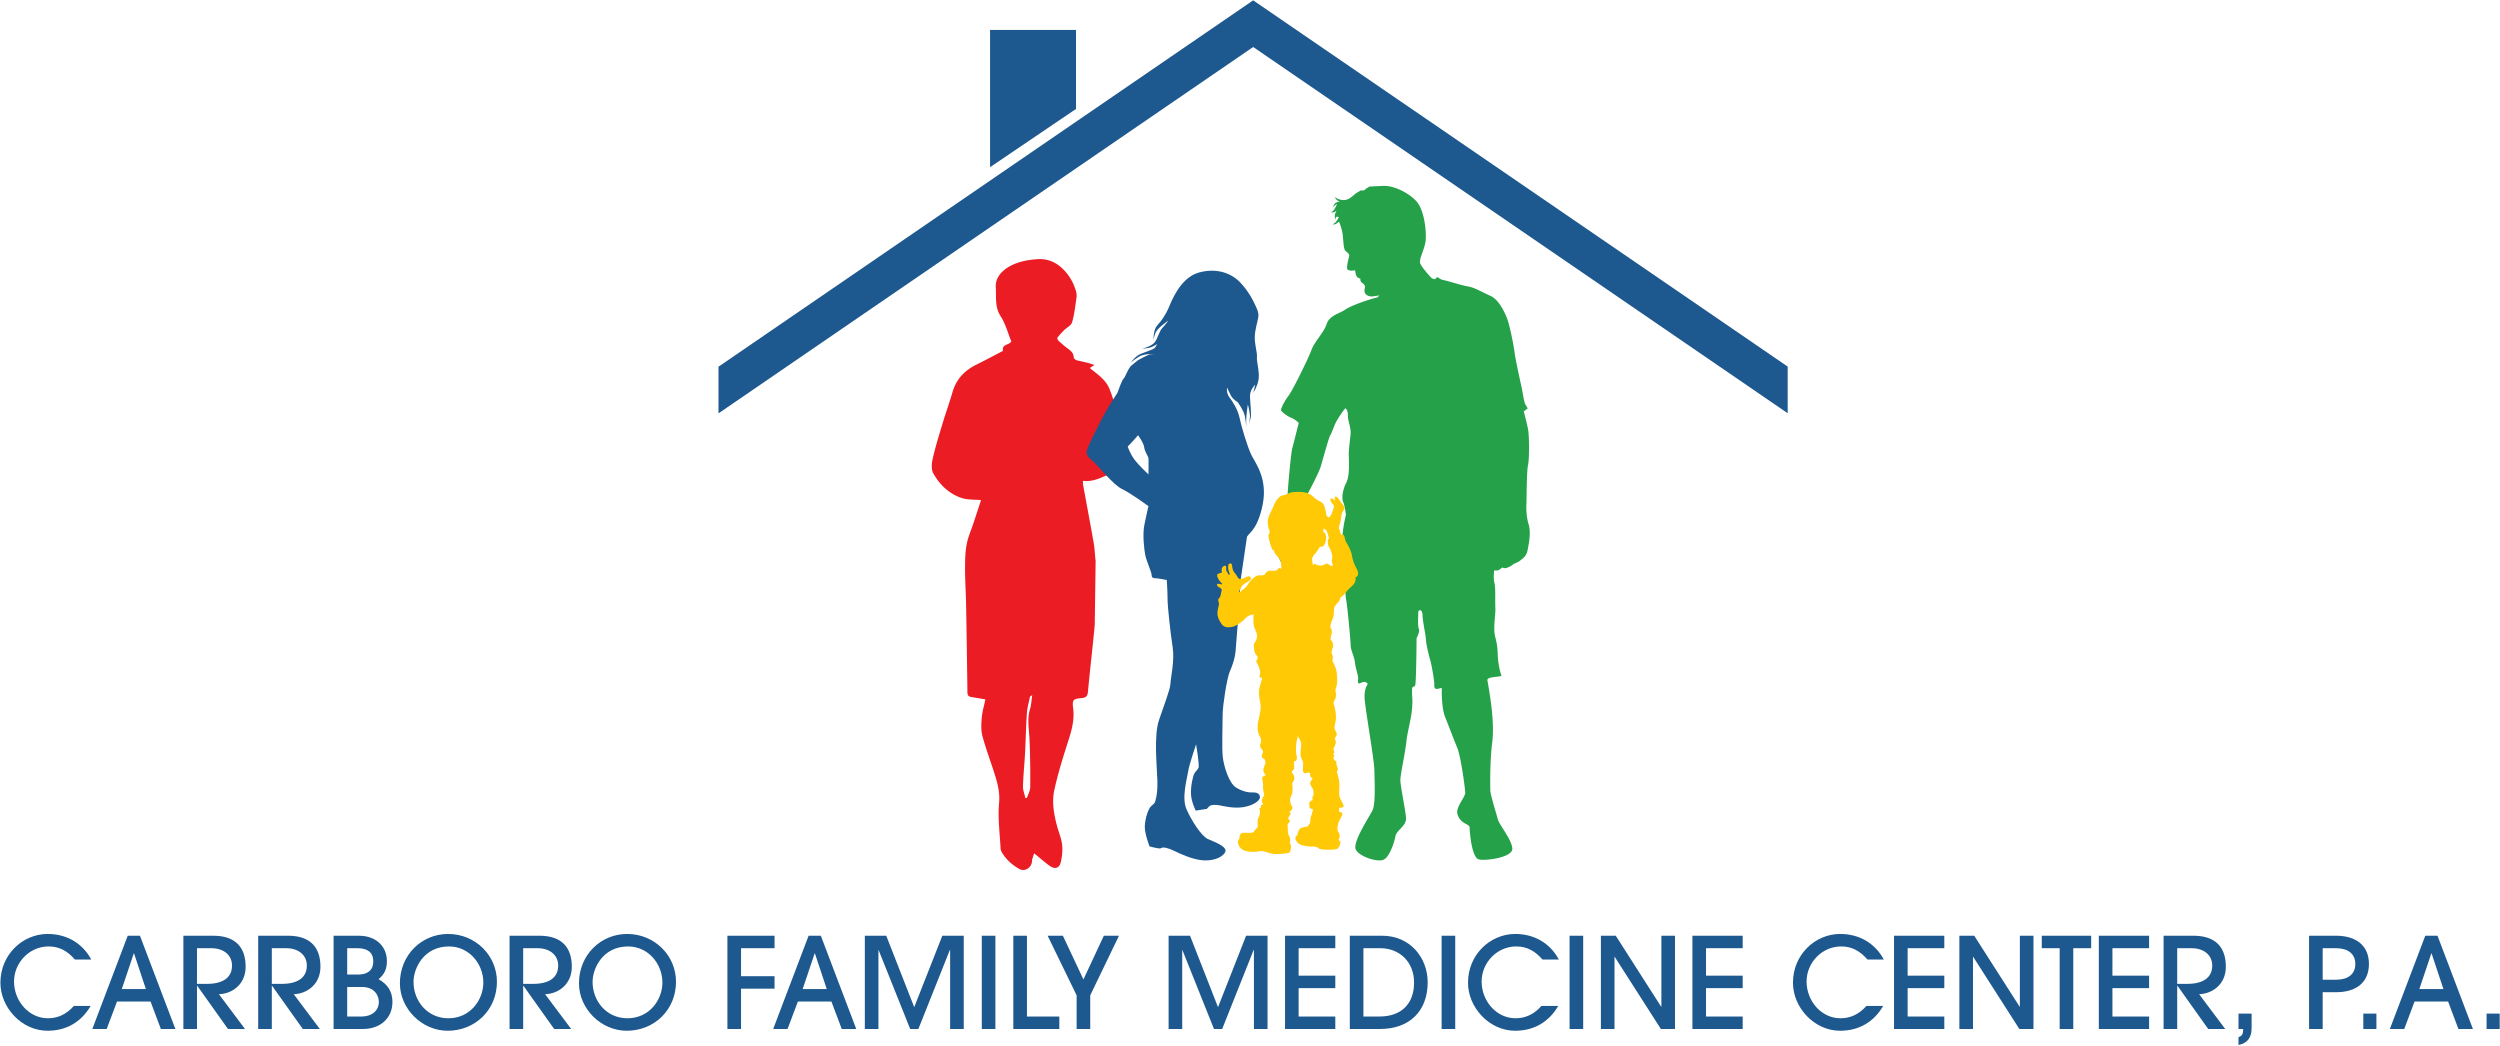 <svg xmlns="http://www.w3.org/2000/svg" fill="none" viewBox="0 0 700 293"><path fill="#EC1C24" d="M306.529 174.994c-.58 6.228-1.328 12.44-1.898 18.667-.103 1.127-.441 1.628-1.53 1.775-.862.115-2.018.123-2.457.662-.431.53-.217 1.671-.126 2.528.386 3.624-.794 6.928-1.87 10.295-1.283 4.015-2.505 8.067-3.417 12.178-.756 3.405-.157 6.852.746 10.204.463 1.732 1.209 3.418 1.411 5.174.184 1.621.005 3.352-.37 4.95-.401 1.709-1.704 2.051-3.143.99-1.364-1-2.636-2.124-4.307-3.485-.252.857-.572 1.472-.592 2.094-.066 1.875-1.976 3.178-3.574 2.278-1.968-1.111-3.642-2.588-4.826-4.549-.209-.342-.391-.761-.411-1.151-.209-4.259-.807-8.556-.424-12.765.268-2.936-.41-5.449-1.232-8.065-1.126-3.591-2.477-7.119-3.443-10.751-.43-1.623-.317-3.445-.166-5.151.146-1.674.653-3.314 1.016-5.048-1.422-.24-2.745-.459-4.065-.688-.746-.129-.96-.585-.971-1.331a4645.33 4645.33 0 0 0-.375-24.754c-.058-3.152-.285-6.303-.287-9.45-.003-2.352.01-4.746.423-7.047.381-2.134 1.305-4.171 1.988-6.252.709-2.145 1.412-4.287 2.067-6.271-1.89-.184-3.785-.045-5.446-.597-3.544-1.179-6.172-3.735-7.944-6.936-.6-1.078-.448-2.8-.144-4.113.759-3.299 1.765-6.542 2.745-9.786.895-2.968 1.948-5.887 2.813-8.866 1.056-3.629 3.407-6.033 6.724-7.666 2.479-1.225 4.916-2.538 7.396-3.823-.431-1.885 1.641-1.57 2.331-2.619-.957-2.344-1.61-4.95-2.994-7.082-1.686-2.6-1.184-5.378-1.36-8.054-.179-2.677 1.602-4.63 3.883-5.913 2.415-1.355 5.167-1.824 7.848-2.013 2.588-.184 5.01.756 6.979 2.664 1.834 1.781 3.052 3.893 3.752 6.315.169.58.219 1.243.131 1.843-.34 2.306-.582 4.657-1.232 6.88-.262.89-1.517 1.472-2.281 2.235a20.664 20.664 0 0 0-1.837 2.072c-.101.128.106.637.31.824.819.756 1.663 1.492 2.555 2.155.887.66 1.689 1.29 1.727 2.548.01.279.506.7.844.783 1.557.378 3.14.661 4.929 1.296l-1.277.874c1.232 1.011 2.439 1.86 3.465 2.891.781.786 1.522 1.726 1.946 2.737 2.636 6.278 3.178 12.903 3.112 19.627-.02 2.049-.612 3.486-2.714 4.322-2.457.978-4.751 2.387-7.735 1.999.023.496-.005.854.058 1.192.988 5.418 2.019 10.832 2.967 16.258.287 1.651.325 3.344.529 5.013l-.247 17.903Zm-19.416 48.466.416-.032c.328-1.011.927-2.019.937-3.032.041-4.383-.017-8.771-.189-13.148-.115-2.921-.763-5.822.139-8.743.355-1.154.386-2.407.605-3.888-.371.297-.613.388-.64.526-.315 1.528-.754 3.055-.857 4.602-.252 3.672-.31 7.354-.502 11.029-.166 3.132-.499 6.262-.587 9.395-.033 1.089.439 2.192.678 3.291Z"/><path fill="#25A149" d="M428.002 146.767c-.751-2.417-.633-5.267-.593-5.94.038-.67.038-8.944.436-10.567.393-1.621.356-8.392 0-10.131-.358-1.742-1.187-4.947-1.187-4.947l1.107-.832s-.119-.237-.595-.991c-.474-.751-.829-3.639-1.109-4.869-.272-1.224-1.699-7.558-1.976-9.773-.277-2.218-1.426-7.956-2.218-9.857-.788-1.9-2.296-5.025-4.629-6.056-2.337-1.028-4.315-2.296-6.255-2.613-1.938-.315-5.5-1.543-6.729-1.742-1.228-.199-1.82-1.267-2.1-.632-.274.632-1.146.159-1.265.08-.116-.08-2.651-2.812-3.203-4.077-.557-1.265 1.462-4.247 1.542-7.06.078-2.807-.504-8.019-2.638-10.398-2.138-2.374-6.308-4.43-9.237-4.312-2.928.119-3.997.2-3.997.2l-.514.433s.159-.275-.199.04c-.353.318-.711.555-.711.555s.237.04-.28.04c-.511 0-.748.04-.748.04s-.121.078-.28.197c-.156.118-.713.395-.713.395s-.434.318-.988.792c-.554.474-1.505 1.386-2.969 1.268-1.462-.119-2.296-.913-2.296-.913s.477.872.872 1.069c.396.196.592.277.592.277s-1.028.118-1.421.635c-.396.514-.635 1.109-.635 1.109s.197-.318.635-.635c.434-.315.711-.434.711-.434s-.57 1.14-.792 1.502c-.315.515-.95.794-.95.794s.514.237 1.147-.159c.121-.075.436-.239.436-.239s-.673.988-.474 1.82c.073.317.156.794.156.794s0-.436.159-.794c.159-.353.792.04.792.04s-.633 1.069-.951 1.386c-.315.318-.829.555-.829.555s.711.158 1.187-.278c.146-.133.633-.473.633-.473s.396.829.829 2.532c.439 1.701.28 5.064.99 5.66.714.593 1.109.948 1.029 1.384-.078.436-.95 3.483-.434 3.841.514.355 1.109.315 1.424.277.318-.04.676-.04.676-.04s.116 1.346.511 1.78c.398.435.953.516.953.516s-.081.789.396 1.109c.473.315.869.75.909 1.147.041.398-.592 1.469.396 2.268.847.685 2.026.416 2.026.416l1.616-.232s-.595.635-.988.675c-.398.038-1.903.514-2.735.789-.831.28-4.551 1.545-5.894 2.535-1.346.988-4.396 1.583-5.147 3.957-.753 2.374-3.404 4.947-4.277 7.324-.869 2.374-5.262 11.318-6.449 12.86-1.189 1.548-2.298 3.801-2.021 4.159.28.355 1.663 1.542 2.772 1.938 1.109.398 2.137 1.466 2.137 1.466s-1.423 5.699-1.822 7.163c-.395 1.464-1.345 12.271-1.305 13.617.04 1.346-.396 4.866-.991 6.726-.592 1.863-1.938 6.217-1.938 7.757 0 1.548.328 2.601 2.067 5.298l5.391 2.205c.736-.446 1.01-2.344 1.01-2.344s1.268-.423 1.086-1.184c-.183-.767-.211-2.457-.211-3.405 0-.95.799-3.352.229-4.567-.575-1.212-2.051-3.878-1.998-4.458.055-.582-.053-4.988.766-6.545.819-1.558 3.455-6.439 3.984-8.39.527-1.95 2.284-8.037 2.48-8.271.197-.239.713-1.505 1.308-3.009.592-1.505 2.848-4.71 3.009-4.67.156.04.708.436.708 2.099 0 1.659.991 3.284.714 5.54-.278 2.255-.436 3.997-.474 4.947-.04.95.433 6.096-.713 8.271-1.15 2.18-1.268 4.554-.832 5.424.436.869.753 3.523.753 3.523s-1.544 5.935-.831 9.536c.71 3.602.433 11.679.869 14.093.436 2.415 1.235 11.281 1.276 12.864.045 1.582.995 3.009 1.207 4.853.211 1.848 1.003 3.748.897 4.592-.26 2.039.511 1.074 1.368.897 1.036-.214 1.323.58 1.323.58s-.95 1.059-.899 3.642c.053 2.588 2.694 17.309 2.744 20.424.053 3.112.424 9.501-.579 11.399-1.001 1.897-5.487 8.76-4.643 10.766.842 2.006 6.014 3.684 7.755 2.943 1.744-.738 3.062-4.949 3.38-6.64.317-1.684 3.165-2.848 2.953-5.172-.211-2.321-1.529-8.705-1.582-10.34-.053-1.636 1.265-7.125 1.688-10.978.424-3.851 1.953-7.808 1.636-12.402-.315-4.592.607-1.979.872-3.561.262-1.585.343-12.957.343-12.957s1-1.847.632-2.585c-.368-.739-.159-3.854-.159-4.645 0-.791 1.137-1.056 1.192.791.051 1.847.895 5.494.951 6.815.052 1.318.763 4.274 1.187 5.698.42 1.426 1.262 6.222 1.159 7.067-.109.844.368 1.161.842 1.053a84.863 84.863 0 0 1 1.265-.259s-.209 5.38.95 8.23c1.162 2.851 2.376 6.122 3.377 8.549 1.006 2.43 2.22 11.452 2.22 12.614 0 1.162-2.671 4.017-2.195 5.821.791 3.01 3.433 2.755 3.433 3.861 0 1.109.557 8.519 2.616 8.947 2.056.426 9.392-.582 9.337-3.009-.053-2.427-3.692-6.754-4.063-8.234-.368-1.476-2.109-6.965-2.109-8.127 0-1.162-.159-7.863.527-13.246.685-5.381-.383-12.105-1.331-17.566-.204-1.17 4.355-.794 3.932-1.427-.421-.635-.978-3.772-1.031-5.461-.056-1.689-.093-2.828-.726-5.308-.635-2.479.159-6.282.053-7.971-.106-1.689.106-5.907-.265-7.125-.368-1.212-.055-3.48-.055-3.48s.953.171 1.429-.187c.474-.355.869-.632.869-.632s.424.474 1.555 0c1.137-.474 1.651-1.028 1.651-1.028s1.19-.396 1.782-.91c.592-.514 1.741-1.149 2.059-2.891.315-1.739 1.028-4.869.275-7.281Z"/><path fill="#1D588E" fill-rule="evenodd" d="M277.218 8.383h24.068v22.12l-24.068 16.306V8.383ZM350.89.09l.537.374L500.55 102.643v13.062L350.89 13.158 201.177 115.741v-13.062L350.351.464l.539-.373Z" clip-rule="evenodd"/><path fill="#1D588E" d="M25.382 281.657c-2.646 4.551-6.845 6.951-12.067 6.951-7.234 0-13.197-6.492-13.197-13.444 0-7.868 6.21-13.655 13.232-13.655 4.94 0 9.562 2.258 12.208 7.163h-4.587c-1.976-2.294-4.27-3.67-7.339-3.67-5.469 0-9.703 4.623-9.703 9.809 0 5.47 4.128 10.304 9.491 10.304 2.717 0 5.152-1.059 7.27-3.458h4.692Zm19.663 6.457-2.894-7.692h-9.385l-2.894 7.692H25.85l9.915-26.111h3.422l9.915 26.111h-4.057Zm-7.516-21.171h-.07l-3.353 9.986h6.74l-3.317-9.986Zm26.307 21.171-8.61-12.103h-.07v12.103h-3.81v-26.111h8.362c6.28 0 9.068 3.317 9.068 8.68 0 4.976-3.811 7.586-7.48 7.692l7.303 9.739h-4.763Zm-5.893-12.632c4.446 0 7.022-1.729 7.022-5.116 0-2.999-2.4-4.869-5.787-4.869h-4.022v9.985h2.787Zm26.844 12.632-8.61-12.103h-.07v12.103h-3.811v-26.111h8.362c6.281 0 9.068 3.317 9.068 8.68 0 4.976-3.81 7.586-7.48 7.692l7.304 9.739h-4.763Zm-5.893-12.632c4.446 0 7.022-1.729 7.022-5.116 0-2.999-2.4-4.869-5.787-4.869h-4.022v9.985h2.787Zm14.512 12.632v-26.111h7.092c4.798 0 7.833 3 7.833 7.093 0 2.222-.635 3.634-2.329 5.08 2.505 1.412 3.881 3.423 3.881 6.352 0 4.657-3.493 7.586-8.256 7.586h-8.221Zm6.951-15.243c2.575 0 4.163-1.235 4.163-3.67 0-2.505-1.588-3.704-4.375-3.704h-2.929v7.374h3.141Zm.952 11.75c2.717 0 4.764-1.553 4.764-4.093 0-1.764-1.2-4.164-4.658-4.164h-4.199v8.257h4.093Zm24.038 3.987c-7.233 0-13.373-6.21-13.373-13.267 0-8.01 6.14-13.832 13.479-13.832 7.763 0 13.691 6.104 13.691 13.373 0 7.904-6.105 13.726-13.797 13.726Zm9.986-13.479c0-5.398-4.093-10.127-9.598-10.127-7.057 0-9.95 6.069-9.95 9.951 0 5.257 3.811 10.162 9.774 10.162 6.175 0 9.774-5.222 9.774-9.986Zm19.835 12.985-8.609-12.103h-.071v12.103h-3.811v-26.111h8.363c6.281 0 9.068 3.317 9.068 8.68 0 4.976-3.811 7.586-7.48 7.692l7.304 9.739h-4.764Zm-5.892-12.632c4.446 0 7.021-1.729 7.021-5.116 0-2.999-2.399-4.869-5.786-4.869h-4.023v9.985h2.788Zm26.211 13.126c-7.233 0-13.372-6.21-13.372-13.267 0-8.01 6.139-13.832 13.478-13.832 7.763 0 13.691 6.104 13.691 13.373 0 7.904-6.104 13.726-13.797 13.726Zm9.986-13.479c0-5.398-4.093-10.127-9.598-10.127-7.056 0-9.95 6.069-9.95 9.951 0 5.257 3.811 10.162 9.774 10.162 6.175 0 9.774-5.222 9.774-9.986Zm18.204 12.985v-26.111h13.197v3.494h-9.386v7.833h9.386v3.493h-9.386v11.291h-3.811Zm32.013 0-2.893-7.692h-9.386l-2.893 7.692h-4.023l9.915-26.111h3.423l9.915 26.111h-4.058Zm-7.515-21.171h-.071l-3.352 9.986h6.739l-3.316-9.986Zm37.862 21.171v-22.053h-.106l-8.785 22.053h-2.294l-8.821-22.053h-.071v22.053h-3.81v-26.111h5.998l7.833 20.007 7.869-20.007h5.998v26.111h-3.811Zm8.865 0v-26.111h3.811v26.111h-3.811Zm8.831 0v-26.111h3.811v22.618h9.068v3.493h-12.879Zm17.723 0v-9.421l-8.116-16.69h4.269l5.752 12.244 5.716-12.244h4.234l-8.045 16.69v9.421h-3.81Zm49.643 0v-22.053h-.106l-8.786 22.053h-2.293l-8.821-22.053h-.071v22.053h-3.811v-26.111h5.999l7.833 20.007 7.868-20.007h5.999v26.111h-3.811Zm8.71 0v-26.111h14.078v3.494h-10.268v7.692h10.268v3.493h-10.268v7.939h10.268v3.493h-14.078Zm18.138 0v-26.111h9.069c7.903 0 12.737 6.246 12.737 13.056 0 7.974-5.045 13.055-13.302 13.055h-8.504Zm8.363-3.493c6.034 0 9.633-3.529 9.633-9.492 0-5.857-4.129-9.632-9.457-9.632h-4.728v19.124h4.552Zm17.345 3.493v-26.111h3.81v26.111h-3.81Zm32.655-6.457c-2.647 4.551-6.846 6.951-12.067 6.951-7.234 0-13.197-6.492-13.197-13.444 0-7.868 6.21-13.655 13.232-13.655 4.94 0 9.562 2.258 12.208 7.163h-4.587c-1.976-2.294-4.269-3.67-7.339-3.67-5.469 0-9.703 4.623-9.703 9.809 0 5.47 4.128 10.304 9.491 10.304 2.717 0 5.152-1.059 7.269-3.458h4.693Zm3.174 6.457v-26.111h3.811v26.111h-3.811Zm25.563 0-12.914-20.183h-.071v20.183h-3.811v-26.111h4.164l12.702 19.866h.071v-19.866h3.811v26.111h-3.952Zm8.829 0v-26.111h14.079v3.494h-10.268v7.692h10.268v3.493h-10.268v7.939h10.268v3.493h-14.079Zm53.42-6.457c-2.647 4.551-6.845 6.951-12.067 6.951-7.234 0-13.197-6.492-13.197-13.444 0-7.868 6.21-13.655 13.232-13.655 4.94 0 9.562 2.258 12.208 7.163h-4.587c-1.976-2.294-4.269-3.67-7.339-3.67-5.469 0-9.703 4.623-9.703 9.809 0 5.47 4.128 10.304 9.492 10.304 2.716 0 5.151-1.059 7.268-3.458h4.693Zm3.033 6.457v-26.111h14.078v3.494H534.14v7.692h10.267v3.493H534.14v7.939h10.267v3.493h-14.078Zm35.093 0-12.914-20.183h-.071v20.183h-3.811v-26.111h4.164l12.702 19.866h.071v-19.866h3.811v26.111h-3.952Zm11.286 0v-22.617h-5.011v-3.494h13.832v3.494h-5.011v22.617h-3.81Zm10.962 0v-26.111h14.079v3.494h-10.268v7.692h10.268v3.493h-10.268v7.939h10.268v3.493H587.67Zm30.629 0-8.609-12.103h-.071v12.103h-3.81v-26.111h8.362c6.281 0 9.068 3.317 9.068 8.68 0 4.976-3.81 7.586-7.48 7.692l7.304 9.739h-4.764Zm-5.892-12.632c4.446 0 7.022-1.729 7.022-5.116 0-2.999-2.4-4.869-5.787-4.869h-4.023v9.985h2.788Zm14.377 14.925c.953-.352 1.306-.776 1.306-2.293h-1.306v-4.305h3.67v4.058c0 2.611-1.165 4.234-3.67 4.728v-2.188Zm19.758-2.293v-26.111h7.586c5.611 0 9.174 2.788 9.174 7.904s-3.493 7.904-9.138 7.904h-3.811v10.303h-3.811Zm7.586-13.796c3.352 0 5.364-1.588 5.364-4.411 0-2.858-2.082-4.41-5.399-4.41h-3.74v8.821h3.775Zm7.6 13.796v-4.305h3.669v4.305h-3.669Zm26.632 0-2.894-7.692h-9.385l-2.894 7.692h-4.022l9.915-26.111h3.422l9.915 26.111h-4.057Zm-7.516-21.171h-.07l-3.352 9.986h6.739l-3.317-9.986Zm15.401 21.171v-4.305h3.669v4.305h-3.669ZM349.127 150.493c.068-1.071 2.891-1.608 4.415-9.164 1.472-7.291-2.008-11.638-3.145-13.914-1.136-2.273-2.875-8.226-3.344-10.501-.469-2.274-2.006-4.615-2.876-5.752-.869-1.139-.602-2.676-.602-2.676s.466 1.137 1.069 2.273c.602 1.137 1.875 1.807 1.875 1.807s1.003 1.338 1.673 2.81c.668 1.472.736 4.348.736 4.348v-1.807c0-1.805.466-4.683.466-4.683s.335 1.139.537 2.608c.199 1.472-.27 2.944-.27 2.944s.27-.668.535-1.807c.269-1.137-.199-4.413-.199-6.152 0-1.739 1.471-3.145 1.471-3.145l-.536 2.276s1.005-1.472 1.431-3.478c.428-2.009-.562-5.285-.426-6.49.134-1.204-.67-3.546-.602-5.685.065-2.14.804-4.214 1.003-5.62.199-1.404-.804-3.075-1.54-4.615-.736-1.537-2.54-4.145-4.279-5.685-1.742-1.538-5.487-3.544-10.837-2.075-5.351 1.472-7.828 8.428-8.561 10.101-.736 1.674-1.938 3.478-3.078 4.683-1.136 1.205-1.071 4.015-1.071 4.015s.134-.804.603-2.009c.468-1.202 3.546-3.342 3.546-3.342s-.872 1.268-1.674 2.072c-.801.804-1.27 2.876-2.139 4.014-.87 1.137-3.478 1.805-3.478 1.805s.935-.066 1.938-.267c1.005-.202 2.275-1.071 2.275-1.071s-.335.602-.67 1.071c-.333.466-2.807 1.205-4.146 1.777-1.338.574-2.608 2.371-2.608 2.371s.466-.469 2.208-1.605c1.739-1.14 4.546-.668 4.546-.668s-.869-.068-1.404 0c-.534.065-3.344 1.603-3.344 1.603s-.67.537-1.739 1.406c-1.071.87-1.739 3.276-2.276 3.745-.534.469-1.706 3.947-1.706 3.947s-2.238 3.41-3.442 5.552c-1.205 2.139-4.817 9.229-5.152 10.635-.332 1.404.535 1.938 1.805 3.077 1.272 1.137 5.62 6.555 8.029 7.692 2.407 1.137 7.425 4.816 7.425 4.816s-.625 2.52-1.16 5.285c-.534 2.765-.045 6.822.267 8.427.313 1.606 1.782 4.817 1.782 5.553 0 .735.403.914 1.074.914.668 0 3.165.489 3.165.489s.222 3.299.222 5.396.847 9.766 1.429 13.468c.58 3.7-.582 8.607-.628 10.167-.042 1.562-1.736 5.796-3.208 10.211-1.472 4.418-.582 12.667-.448 16.904.136 4.236-.714 6.151-.714 6.151s-.042.222-.935.935c-.892.716-1.784 3.526-1.872 5.666-.088 2.139 1.338 5.708 1.338 5.708s2.719.713 3.077.534c.356-.179 0 0 .444-.179.448-.179 1.651.046 3.39.895 1.741.844 4.727 2.228 7.492 2.583 2.765.358 5.618-.443 6.689-2.094 1.068-1.651-3.077-3.032-4.816-3.836-1.739-.804-4.459-4.992-5.93-8.294-1.472-3.301.221-8.831.446-10.567.221-1.739 2.228-7.629 2.228-7.629s1.025 5.933.667 6.603c-.355.668-.801.935-1.156 1.56-.358.623-1.026 3.39-.938 5.709.091 2.318 1.338 4.68 1.338 4.68l3.123-.489s.401-.535.847-.85c.443-.31 1.605-.352 2.719-.133 1.114.224 3.969.937 6.691.491 2.717-.446 4.637-1.784 4.592-2.807-.045-1.026-.983-1.339-1.918-1.296-.935.046-2.719-.088-4.773-1.381-2.052-1.293-3.387-5.975-3.7-8.427-.312-2.455-.045-9.721-.045-12.085 0-2.364 1.162-10.078 2.008-11.996.845-1.918 1.472-3.924 1.606-5.62.131-1.694.756-9.766.935-11.371.179-1.606.4-8.07.4-8.07l1.83-12.442Zm-27.558-17.652s-2.81-2.618-4.013-4.289c-1.204-1.671-1.807-3.544-1.807-3.544s.401-.335 1.004-1.005c.602-.668 1.905-2.14 1.905-2.14s1.572 2.14 1.706 3.347c.134 1.202 1.137 2.54 1.205 3.075.065.534 0 4.556 0 4.556Z"/><path fill="#FFC906" d="M379.721 158.97c-.368-.691-.966-1.991-1.162-3.393-.209-1.396-1.369-3.417-1.643-3.792-.273-.378-.383-1.402-.578-1.812-.211-.416-.793-.235-.793-.235s-.512-1.199-.613-1.852c-.108-.645.182-.882.343-1.603.166-.723.244-1.265.348-2.054.085-.786.647-1.263.806-1.809.184-.55-.779-1.54-.779-1.54s-.688-1.018-1.023-1.434c-.348-.411-.549-.582-.816-.305-.288.267.133 1.088.133 1.088s-.678-.549-1.033-.645c-.335-.106-.444.34-.335.681.106.342.542.852.824 1.131.262.27-.076 1.19-.416 2.082-.34.89-.617 1.298-.895 1.366-.267.068-.746-.577-.746-.577s0-.313-.032-.62c-.038-.308-.242-1.061-.507-1.948-.282-.89-.864-1.132-1.782-1.603-.922-.476-1.479-1.442-2.848-1.984-1.36-.549-4.259-.446-5.055-.1-.784.337-1.227.582-2.084.72-.852.132-1.943 1.636-2.359 2.763-.403 1.129-1.301 2.396-1.638 3.901-.346 1.499.544 3.589.544 3.589s-.345.342-.403.952c-.076.618.537 2.568.854 3.458.303.887.504.514.504.514s.242.58.406.958c.181.375 1.036 1.227 1.436 1.802.416.587.384 2.565.384 2.565l-.58-.201s-.441.307-.653.582c-.204.277-1.439.171-2.051.201-.61.036-.993.449-1.298.963-.308.509-1.167.235-1.888.343-.708.096-1.424.817-1.87 1.23-.443.408-1.074 1.326-1.308 1.709-.232.38-.746.819-1.056.96-.297.126-.854.879-.854.879l-.272-.408.247-.345s.302-.403.436-.814c.146-.411.486-.613.96-.958s1.26-.615 1.58-1.132c.297-.511 0-.713-.343-.851-.35-.134-.763.138-1.237.373a3.513 3.513 0 0 1-1.396.345c-.31 0-.55-.345-.852-.852-.315-.514-.764-.993-.973-1.366-.199-.38-.297-.958-.373-1.509-.063-.542-.31-.721-.713-.575-.414.131-.376.643-.376 1.26 0 .615.434 1.573.434 1.573v.209l-.305.063s-.335-.618-.507-.857c-.171-.24-.191-.474-.191-.887 0-.409.02-.65-.149-.751-.171-.109-.822.138-1.018.65-.214.514 0 1.265 0 1.265s-.86.169-1.212.446c-.331.27-.031.887.277 1.464.305.583 1.031 1.238 1.031 1.238l-.177.166s-.95-.342-1.227-.106c-.275.245.209.824.474.9.29.063.783.607.783.607s-.231 1.263-.37 1.75c-.123.471-.3.612-.481.781-.167.171-.167.683 0 1.197.181.509-.197 1.194-.341 2.429-.136 1.23.225 2.183 1.099 3.468.867 1.283 2.309.973 3.123.822.821-.154 2.769-1.384 3.589-2.359.824-.976 2.263-1.084 2.263-1.084s-.104 1.747.053 2.929c.148 1.179.826 1.696.912 2.973.106 1.281-.87 2.309-.87 2.309s0 1.122.106 1.847c.104.721.411 1.124.764 1.538.363.413.207.821-.086 1.227-.32.411.406 1.079.812 2.414.413 1.331-.099 2.306-.099 2.306l.86.26s-.56 1.787-.822 2.916c-.249 1.136 0 2.777.32 4.415.298 1.641-.665 4.259-.778 5.892-.101 1.646.209 2.417.72 3.385.512.98.058 1.54-.053 2.157-.095.618.565 1.23.772 1.591.214.357-.31.972-.31 1.537 0 .559.834.827.834.827l.249.967s-.41 1.127-.617 1.848c-.202.715.673 1.691.673 1.691s-.673.204-.93.506c-.262.315.257 1.545.153 2.468-.098.925.356 2.565.356 2.565s-.509.766-.663 1.333c-.154.562.363 1.23.363 1.23l-.726.358.111.668h-.512l.247 1.179s-.148 1.029-.511 1.744c-.363.713-.098 2.41-.098 2.41s-.82.821-1.177 1.335c-.363.509-1.853.258-2.982.303-1.126.053-1.018 1.693-1.018 1.693s-.517.459-.411 1.077a2.81 2.81 0 0 0 1.48 2.056c1.03.562 3.288.617 4.407.358 1.134-.26 2.314.408 3.7.67 1.386.245 4.05-.055 4.662-.262.613-.204.613-2.051.613-2.051l-.35-.56s.1-.569.1-.978c0-.408-.151-.977-.413-1.287-.254-.305-.295-3.178-.295-3.178s.446-.305.608-.764c.153-.461-.467-.62-.467-.62l.154-.514s.262-.557.514-.87c.262-.305-.411-.612-.411-.612s.767-.307.918-.973c.153-.668-.358-.567-.555-1.799-.204-1.228.154-1.331.464-2.251.302-.927.048-3.082.048-3.082s.668-.665.615-1.384c-.051-.718-.318-.972-.615-1.436-.315-.454.353-.771.506-1.023.162-.255-.047-2.155-.047-2.155s.66 0 .821-.66c.154-.676-.161-.774-.209-2.672-.045-1.9.519-3.747.519-3.747s.862 1.34.923 1.955c.052.613-.215 2.354-.154 3.277.045.919.713 1.744.713 2.361 0 .61-.156 2.152.101 2.563.262.406 1.497-.048 1.497-.048l.348.305.053.87.665.516s-.509.724-.665 1.122c-.154.413.357 1.335.665 1.744.312.413.26 1.849.26 1.849l-.305.361v1.074l-.512.156-.411.461.101 1.54.965.36s-.191 1.023-.501 1.795c-.315.768-.262 1.895-.262 1.895l-.767 1.126s-1.436.207-2.006.512c-.559.31-.864 1.946-.864 1.946s-.524.262-.524.67c0 .413.209 1.129.99 1.696.761.562 2.81.814 3.634.771.822-.06 1.447.151 1.996.56.57.413 3.904.413 4.874.156.976-.26 1.134-2.054 1.134-2.054l-.521-.512s.31-.662.267-1.287c-.058-.605-.308-.761-.512-1.225-.219-.461 0-1.696.204-2.314.197-.61.815-1.635 1.072-2.255.259-.613-.923-.814-.923-.814l.048-1.132s.92.053 1.192-.255c.247-.312-.421-1.282-.877-2.258-.471-.973-.315-1.739-.262-3.538.058-1.794-.721-4-.721-4s.267-.41.267-.763c0-.358-.416-1.442-.416-1.442l.048-.612-.715-.62-.149-.509.249-.62-.302-.512.358-.302-.305-1.079s.358-.617.564-1.23c.205-.617.101-.867-.1-1.388-.215-.512.352-.716.458-1.233.091-.506-.257-.968-.516-1.482-.257-.516.058-1.383.259-2.661.199-1.283-.201-3.493-.516-4.365-.305-.875.257-1.081.463-1.847.204-.771.157-1.079 0-1.797-.148-.711.204-.971.353-1.946.162-.973.111-1.895 0-3.125-.101-1.237-.789-2.634-.789-2.634l-.463-.927s.206-.92.09-1.331c-.09-.413-.378-.988-.378-.988s.212-.582.441-1.577c.245-.988-.335-1.608-.569-1.979-.242-.378.101-1.197.234-1.875.144-.688-.106-.932-.302-1.476-.209-.547.274-1.843.615-2.601.332-.749.332-2.904.332-2.904s.388-.922.865-1.333c.479-.411.645-.718.887-1.401.244-.683.615-.439 1.406-1.467.784-1.031 1.195-1.335 2.152-2.263.956-.92.716-2.188.716-2.188s.54-.098.678-.715c.144-.618-.138-1.265-.506-1.943Zm-7.039-.451s-.625-.58-.993-.678c-.378-.109-.827.274-1.339.438-.519.172-1.088.03-1.469-.068-.37-.096-.824-.403-.824-.403l-.438.471s-.278-1.436-.215-1.91c.081-.481.582-1.064 1.031-1.578.446-.509 1.162-1.744 1.162-1.744s.65.237 1.056-.274c.416-.505.721-1.671.69-2.329-.032-.645-.378-1.255-.378-1.255l-.443-.204.03-.993s.517.171.759.478c.234.308.511.991.579 1.407.066.403.242.852.242.852l-.31.337s-.201 1.202.267 2.054c.487.857.512.92.789 1.88.272.956.106 1.432.033 1.913-.061.479.355 1.366.355 1.366l-.584.24Z"/></svg>